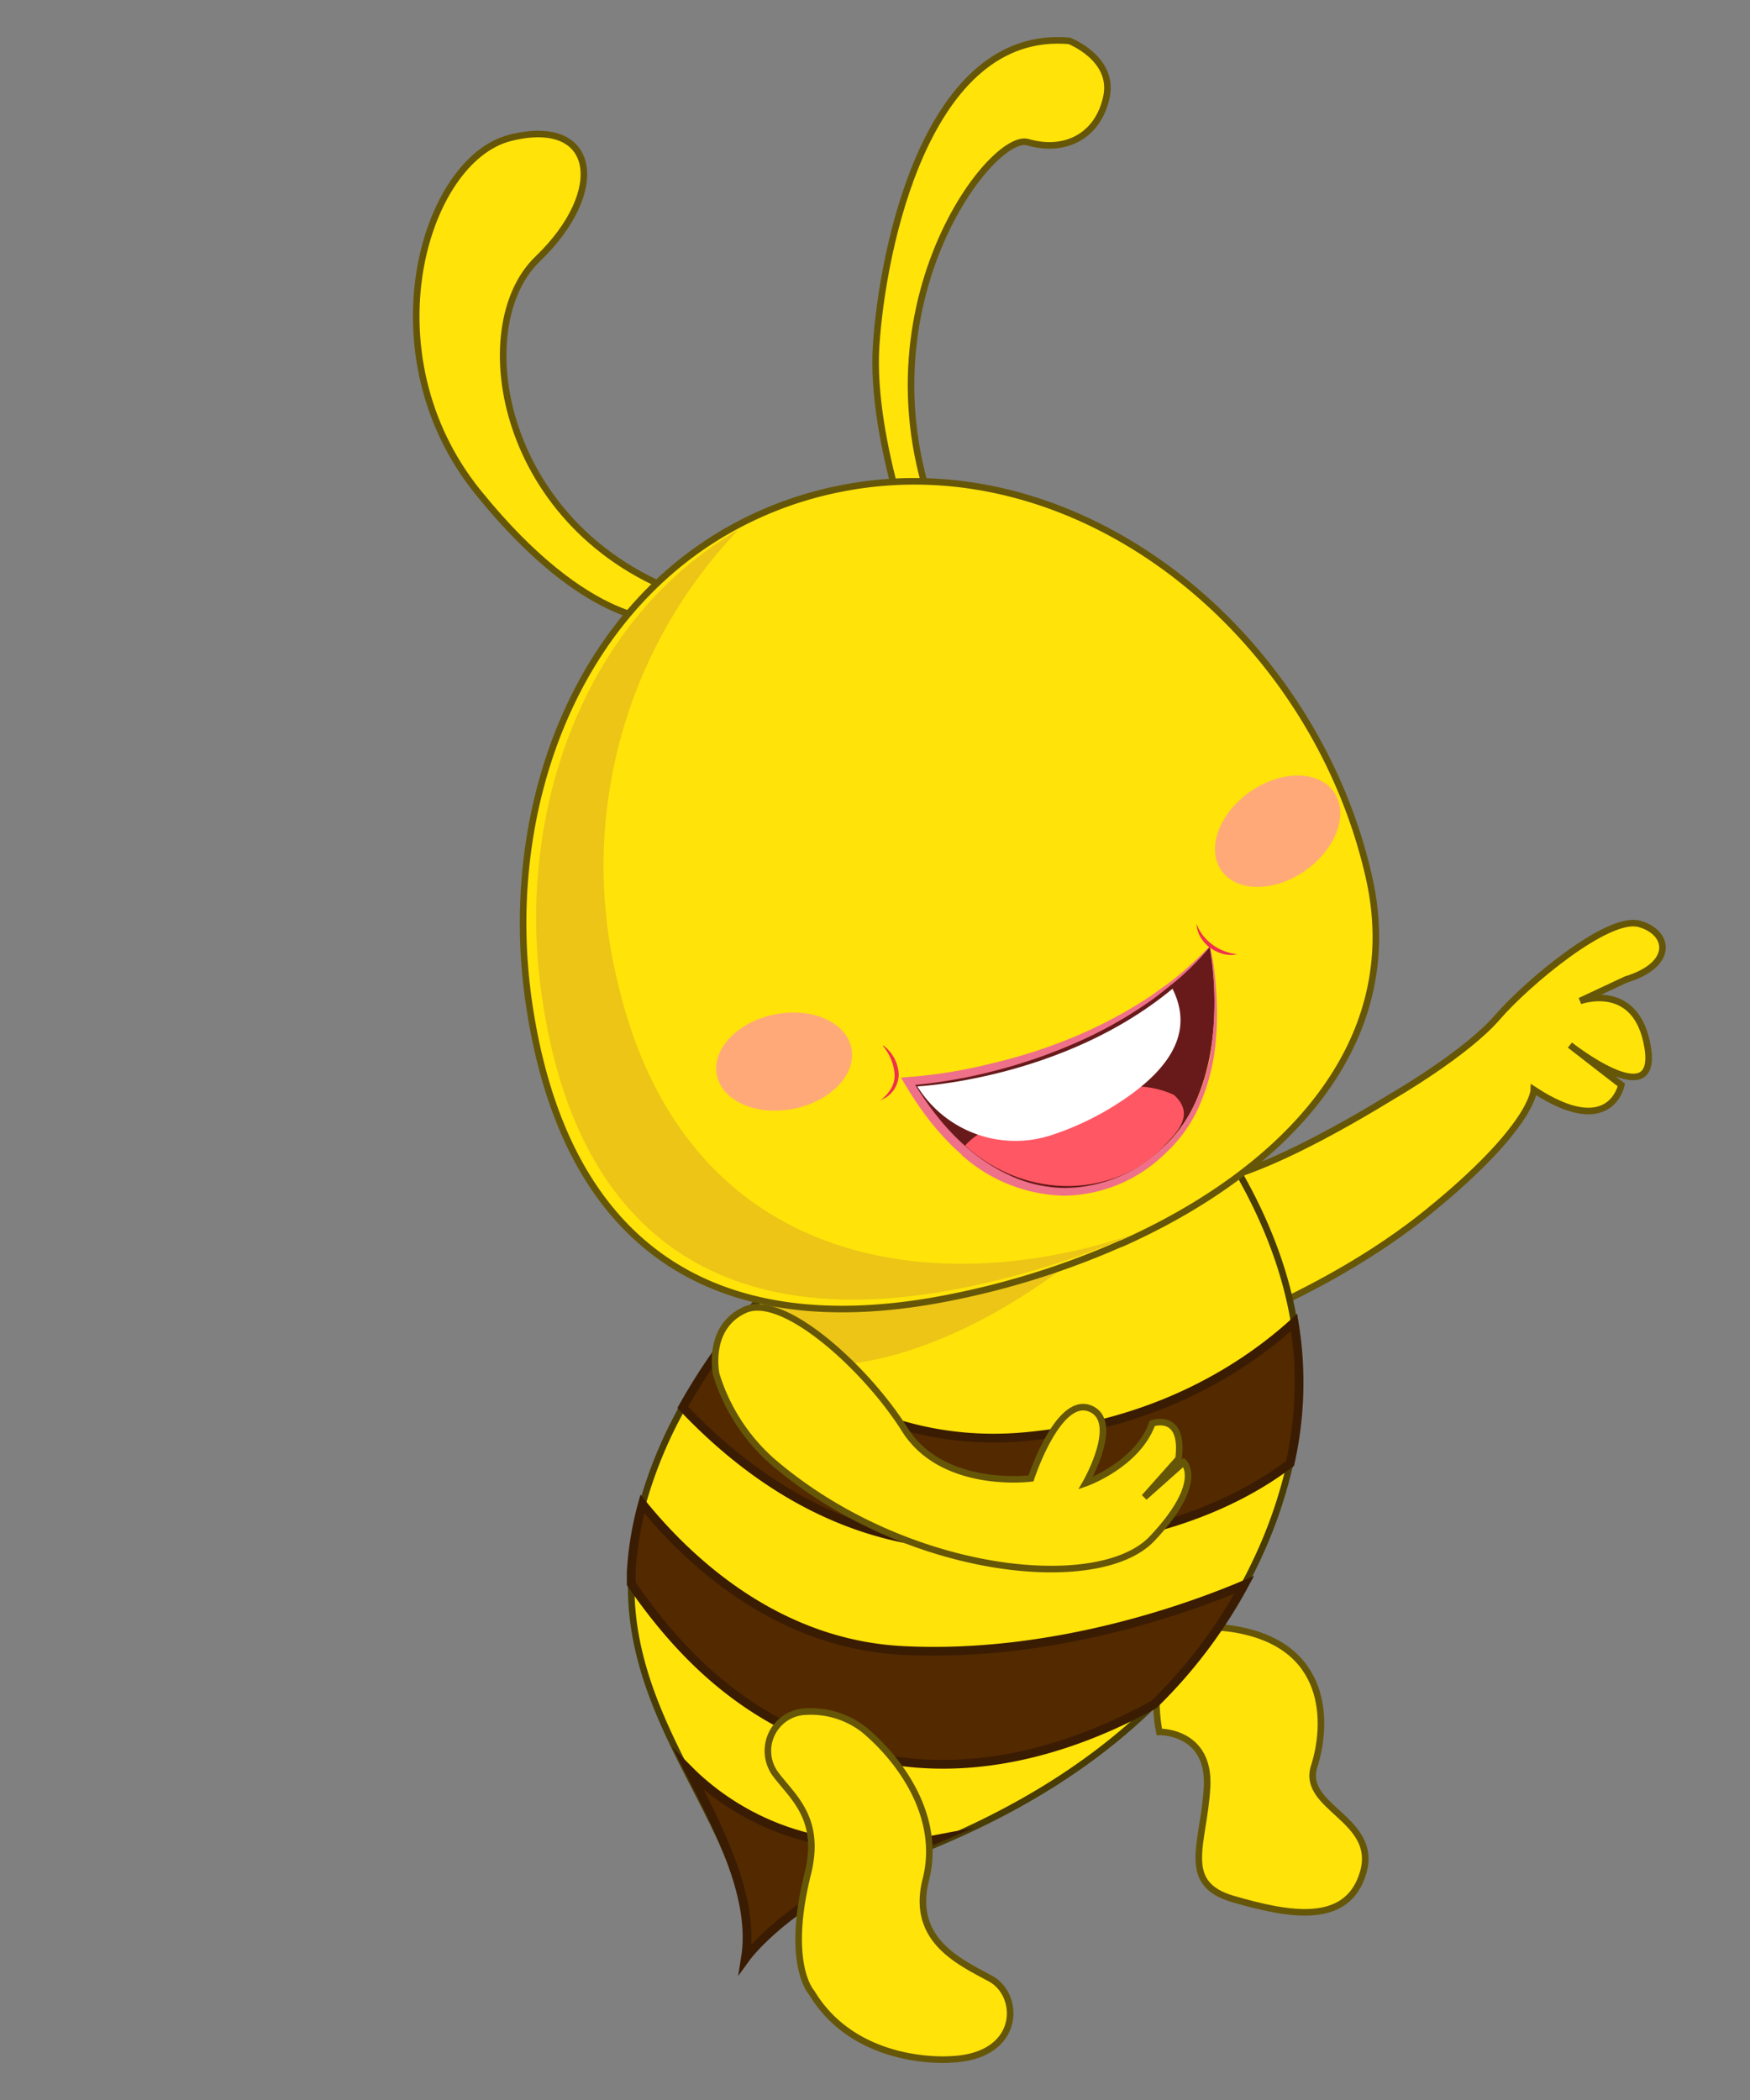 <svg id="e0a1d929-68d3-49b5-ad29-1d7545883d07" data-name="Layer 1" xmlns="http://www.w3.org/2000/svg" width="200" height="240" viewBox="0 0 200 240">
  <rect x="0" y="0" width="200" height="240" fill="#808080" stroke="none"/>
  <defs>
    <style>
      .b689a12b-6017-4b30-978e-c6fb965b8947, .bf3f0891-9cb1-4b2b-90f3-5a9081b5890a {
        fill: #ffe309;
        stroke-width: 0.75px;
      }

      .b689a12b-6017-4b30-978e-c6fb965b8947 {
        stroke: #665608;
      }

      .b689a12b-6017-4b30-978e-c6fb965b8947, .b8b616e5-8ea1-416c-9ed3-8ab2bdc7f963, .bf3f0891-9cb1-4b2b-90f3-5a9081b5890a {
        stroke-miterlimit: 10;
      }

      .bf3f0891-9cb1-4b2b-90f3-5a9081b5890a {
        stroke: #493c05;
      }

      .bd6a723f-4021-4426-aa6b-51cf0f011feb {
        fill: #ecc516;
      }

      .b8b616e5-8ea1-416c-9ed3-8ab2bdc7f963 {
        fill: #532900;
        stroke: #3a1c03;
      }

      .a0d77088-029f-47e4-923a-546fb1fb640c {
        fill: #681a1a;
      }

      .a4eee30a-e02b-408a-b5c0-e9f9db839b59 {
        fill: #ef7089;
      }

      .a21625ca-58df-4cfa-be87-6234bea4aec5 {
        fill: #ff5763;
      }

      .f72693dd-2fd7-4f3a-b089-5d5aa39b6772 {
        fill: #fff;
      }

      .bf3e3327-248b-4adc-80d4-413009bc70fd {
        fill: #ef304c;
      }

      .b021b33b-d9e8-4731-9ec8-5660d5f6902e {
        fill: #ffa979;
      }
    </style>
  </defs>
  <g>
    <path class="b689a12b-6017-4b30-978e-c6fb965b8947" d="M132.49,197.93s5.83-.14,5.46,6.34-3.15,11,3,12.77,13,3.18,14.83-3-7.11-7.42-5.59-12.16,1.89-14-9.36-15.73S132.49,197.93,132.49,197.93Z"/>
    <g>
      <path class="b689a12b-6017-4b30-978e-c6fb965b8947" d="M76.15,70.88S67.43,72.1,54.64,56.27s-6.19-38.05,3.68-40.52S69.56,21.8,61.44,29.6s-4.25,31,17,38.43C78.39,68,91,75.76,76.15,70.88Z"/>
      <path class="b689a12b-6017-4b30-978e-c6fb965b8947" d="M105.41,65.56s-6-15-5.28-26.07,5.79-36.25,22.08-34.82c0,0,5.15,2,4.25,6.37s-4.57,6.48-9,5.21S95.81,37.83,109,63.82C109,63.82,110.15,71.64,105.41,65.56Z"/>
      <path class="b689a12b-6017-4b30-978e-c6fb965b8947" d="M135.19,135s4,2.49,24.05-9.78c0,0,8.28-4.79,11.87-8.93s12.72-11.67,16.22-10.71,4.1,4.66-1.52,6.37l-5.23,2.45s6.49-2.38,7.73,5.33-8.89-.29-8.89-.29L185.3,124s-1.22,6.31-10,.55c0,0-.06,4.21-12.14,14s-27.65,14.8-27.65,14.8Z"/>
      <path class="bf3f0891-9cb1-4b2b-90f3-5a9081b5890a" d="M138.64,129.34c4.92,7.3,8.05,14.51,9.26,21.79a42.13,42.13,0,0,1-.46,16.11h0A53.22,53.22,0,0,1,143.28,179c-.34.71-.7,1.42-1.08,2.1a56.62,56.62,0,0,1-10.34,13.69c-8.12,8-17.67,12.95-25.27,16.11-1.81.76-3.52,1.4-5,2C90,217.12,85.19,223.82,85.19,223.82c1.09-6.73-2.58-13.31-6.29-20.58-3.41-6.62-6.86-13.81-6.76-22.2,0-.43,0-.87,0-1.32a37.27,37.27,0,0,1,1.28-7.8A50.42,50.42,0,0,1,78,160.85l.16-.28a68.22,68.22,0,0,1,6.24-9.23,52.63,52.63,0,0,1,4.44-5c10.17-9.65,5.73-19.66,5.73-19.66l37.41-6A94.88,94.88,0,0,1,138.64,129.34Z"/>
      <path class="bd6a723f-4021-4426-aa6b-51cf0f011feb" d="M137.17,128.58c-3.2,5.68-8.38,10.71-15.25,16-14.23,10.92-30,14.55-36.18,8.57a52.93,52.93,0,0,1,5.09-8,42.12,42.12,0,0,1,3.68-4.3c8.5-8.22,4.24-17.34,4.24-17.34l32.43-4C133.46,122.24,135.37,125.94,137.17,128.58Z"/>
      <path class="b8b616e5-8ea1-416c-9ed3-8ab2bdc7f963" d="M106.79,210.25c-1.81.76-3.72,2.07-5.25,2.63C90,217.12,85.19,223.82,85.19,223.82c1.09-6.73-2.74-14.25-6.45-21.52C83,206.58,92.34,213,106.79,210.25Z"/>
      <path class="b8b616e5-8ea1-416c-9ed3-8ab2bdc7f963" d="M147.9,151.13a42.13,42.13,0,0,1-.46,16.11h0c-5.63,4.31-17.75,10.74-38.88,9.29-13-.9-23.12-7.86-30.53-15.69a69.29,69.29,0,0,1,6.4-9.51c5.93,6.11,17,14.29,32.7,12.86C132.52,162.79,142.55,156,147.9,151.13Z"/>
      <path class="b8b616e5-8ea1-416c-9ed3-8ab2bdc7f963" d="M142.2,181.12a56.62,56.62,0,0,1-10.34,13.69c-7.26,4-18.35,8.35-30.34,6.3C86.88,198.64,78.17,189.74,72.14,181c0-.43,0-.87,0-1.32a37.27,37.27,0,0,1,1.28-7.8c5.19,6.4,15.33,16.06,29.85,16.75C120.47,189.49,136.24,183.65,142.2,181.12Z"/>
      <g>
        <path class="b689a12b-6017-4b30-978e-c6fb965b8947" d="M156.47,100.33c4.25,18.93-9.64,33.49-28.37,41.83a.07.07,0,0,1-.06,0,92.75,92.75,0,0,1-19.5,6.14c-27.18,5.42-44.12-6.06-48.12-33.87-3-20.9,4.61-43.22,22.41-53.6a42.69,42.69,0,0,1,13.29-5C123.32,50.44,150.17,72.27,156.47,100.33Z"/>
        <path class="bd6a723f-4021-4426-aa6b-51cf0f011feb" d="M129.42,141.1a94.14,94.14,0,0,1-19.51,6.11c-27.18,5.43-44.1-5.92-48-33.48-3-20.72,4.68-42.85,22.49-53.18a55.51,55.51,0,0,0-13.93,51.18C78,145.42,107.33,148.55,129.42,141.1Z"/>
        <g>
          <g>
            <g>
              <g>
                <path class="a0d77088-029f-47e4-923a-546fb1fb640c" d="M138.26,108.17s1.81,9-1.19,16.72a16.18,16.18,0,0,1-3.56,5.69c-6,6.18-15.08,7.63-23,.73a5.59,5.59,0,0,1-.52-.45,32.05,32.05,0,0,1-5.59-6.94s17-1.07,29.52-11.48A35.79,35.79,0,0,0,138.26,108.17Z"/>
                <path class="a4eee30a-e02b-408a-b5c0-e9f9db839b59" d="M138.27,108.12a23.44,23.44,0,0,1,.54,3.1c.12,1,.21,2.06.24,3.09a33.35,33.35,0,0,1-.29,6.23,23.57,23.57,0,0,1-1.77,6,16.11,16.11,0,0,1-3.71,5.18,16.83,16.83,0,0,1-11.61,4.93A18.15,18.15,0,0,1,109.9,132l.06,0a21.07,21.07,0,0,1-1.85-1.77c-.57-.6-1.11-1.22-1.63-1.86a38.5,38.5,0,0,1-2.81-4.05l-.7-1.16,1.36-.11a56.74,56.74,0,0,0,9.26-1.58,59.12,59.12,0,0,0,9-2.9,52.07,52.07,0,0,0,8.37-4.38c.67-.41,1.29-.91,1.94-1.36s1.28-.93,1.89-1.44A43,43,0,0,0,138.27,108.12Zm0,.1a31,31,0,0,1-3.3,3.4c-.59.53-1.22,1-1.85,1.51s-1.25,1-1.91,1.44a47.69,47.69,0,0,1-8.35,4.65,59.92,59.92,0,0,1-9,3.11,57.6,57.6,0,0,1-9.41,1.67l.07-.13a36.86,36.86,0,0,0,2.76,3.92,26.37,26.37,0,0,0,3.32,3.44h0a20.37,20.37,0,0,0,5.17,3.27,15.24,15.24,0,0,0,6,1.27,16.28,16.28,0,0,0,11.08-4.58c3.11-2.73,4.76-6.75,5.49-10.75A38,38,0,0,0,138.25,108.22Z"/>
              </g>
              <path class="a21625ca-58df-4cfa-be87-6234bea4aec5" d="M134.16,125.13c2.51,2.25.29,4.35-1.16,5.88-5.38,5.71-15.52,6.4-22.71-.08,1.31-1.49,3.91-3,9-3.56C119.28,127.37,127.51,122,134.16,125.13Z"/>
              <path class="f72693dd-2fd7-4f3a-b089-5d5aa39b6772" d="M127.92,126a32.61,32.61,0,0,1-7.79,3.74,13.19,13.19,0,0,1-15.24-5.5l-.06-.08S121.5,123.36,134,113C135.78,116.57,135.54,121.05,127.92,126Z"/>
            </g>
            <path class="bf3e3327-248b-4adc-80d4-413009bc70fd" d="M100.92,119.47a4.25,4.25,0,0,1,1.24,1.39,4.48,4.48,0,0,1,.55,1.86,3.26,3.26,0,0,1-.59,1.89,4,4,0,0,1-.68.69,4.64,4.64,0,0,1-.82.44l0,0a4.44,4.44,0,0,0,1.19-1.29,3,3,0,0,0,.43-1.68,5.63,5.63,0,0,0-1.33-3.22Z"/>
            <path class="bf3e3327-248b-4adc-80d4-413009bc70fd" d="M141.34,109.07a3.42,3.42,0,0,1-1.59-.06,5,5,0,0,1-1.46-.69,4.37,4.37,0,0,1-1.09-1.22,3.49,3.49,0,0,1-.46-1.53l0,0a5.13,5.13,0,0,0,1.79,2.36,5.71,5.71,0,0,0,2.76,1.11Z"/>
          </g>
          <ellipse class="b021b33b-d9e8-4731-9ec8-5660d5f6902e" cx="89.62" cy="121.32" rx="7.84" ry="5.5" transform="translate(-22.02 19.9) rotate(-11.29)"/>
          <ellipse class="b021b33b-d9e8-4731-9ec8-5660d5f6902e" cx="146.01" cy="94.99" rx="7.84" ry="5.5" transform="translate(-28.08 100.81) rotate(-34.96)"/>
        </g>
      </g>
      <path class="b689a12b-6017-4b30-978e-c6fb965b8947" d="M81.85,157.05s-1.14-5.33,3.26-7.34,13.93,6.72,18.28,13.65,14.44,5.6,14.44,5.6,3.06-9.4,6.71-8-.46,8.54-.46,8.54,5.9-2.09,7.61-6.83c0,0,3.68-1.32,3,4.05l-3.91,4.4,4.5-4s2.48,2.28-3.62,8.73S103.37,180,88.25,167A21.76,21.76,0,0,1,81.85,157.05Z"/>
      <path class="b689a12b-6017-4b30-978e-c6fb965b8947" d="M88.61,202.73a4.49,4.49,0,0,1,3.58-7.12,9.88,9.88,0,0,1,6.62,2.12c4.36,3.68,8.77,10.12,7,17.08s3.93,9.42,7.41,11.33,3.52,8.9-4.55,9.22c0,0-10.78.92-15.93-7.66,0,0-3-3.24-.42-13.58C93.89,207.79,90.59,205.39,88.61,202.73Z"/>
    </g>
  </g>
</svg>
